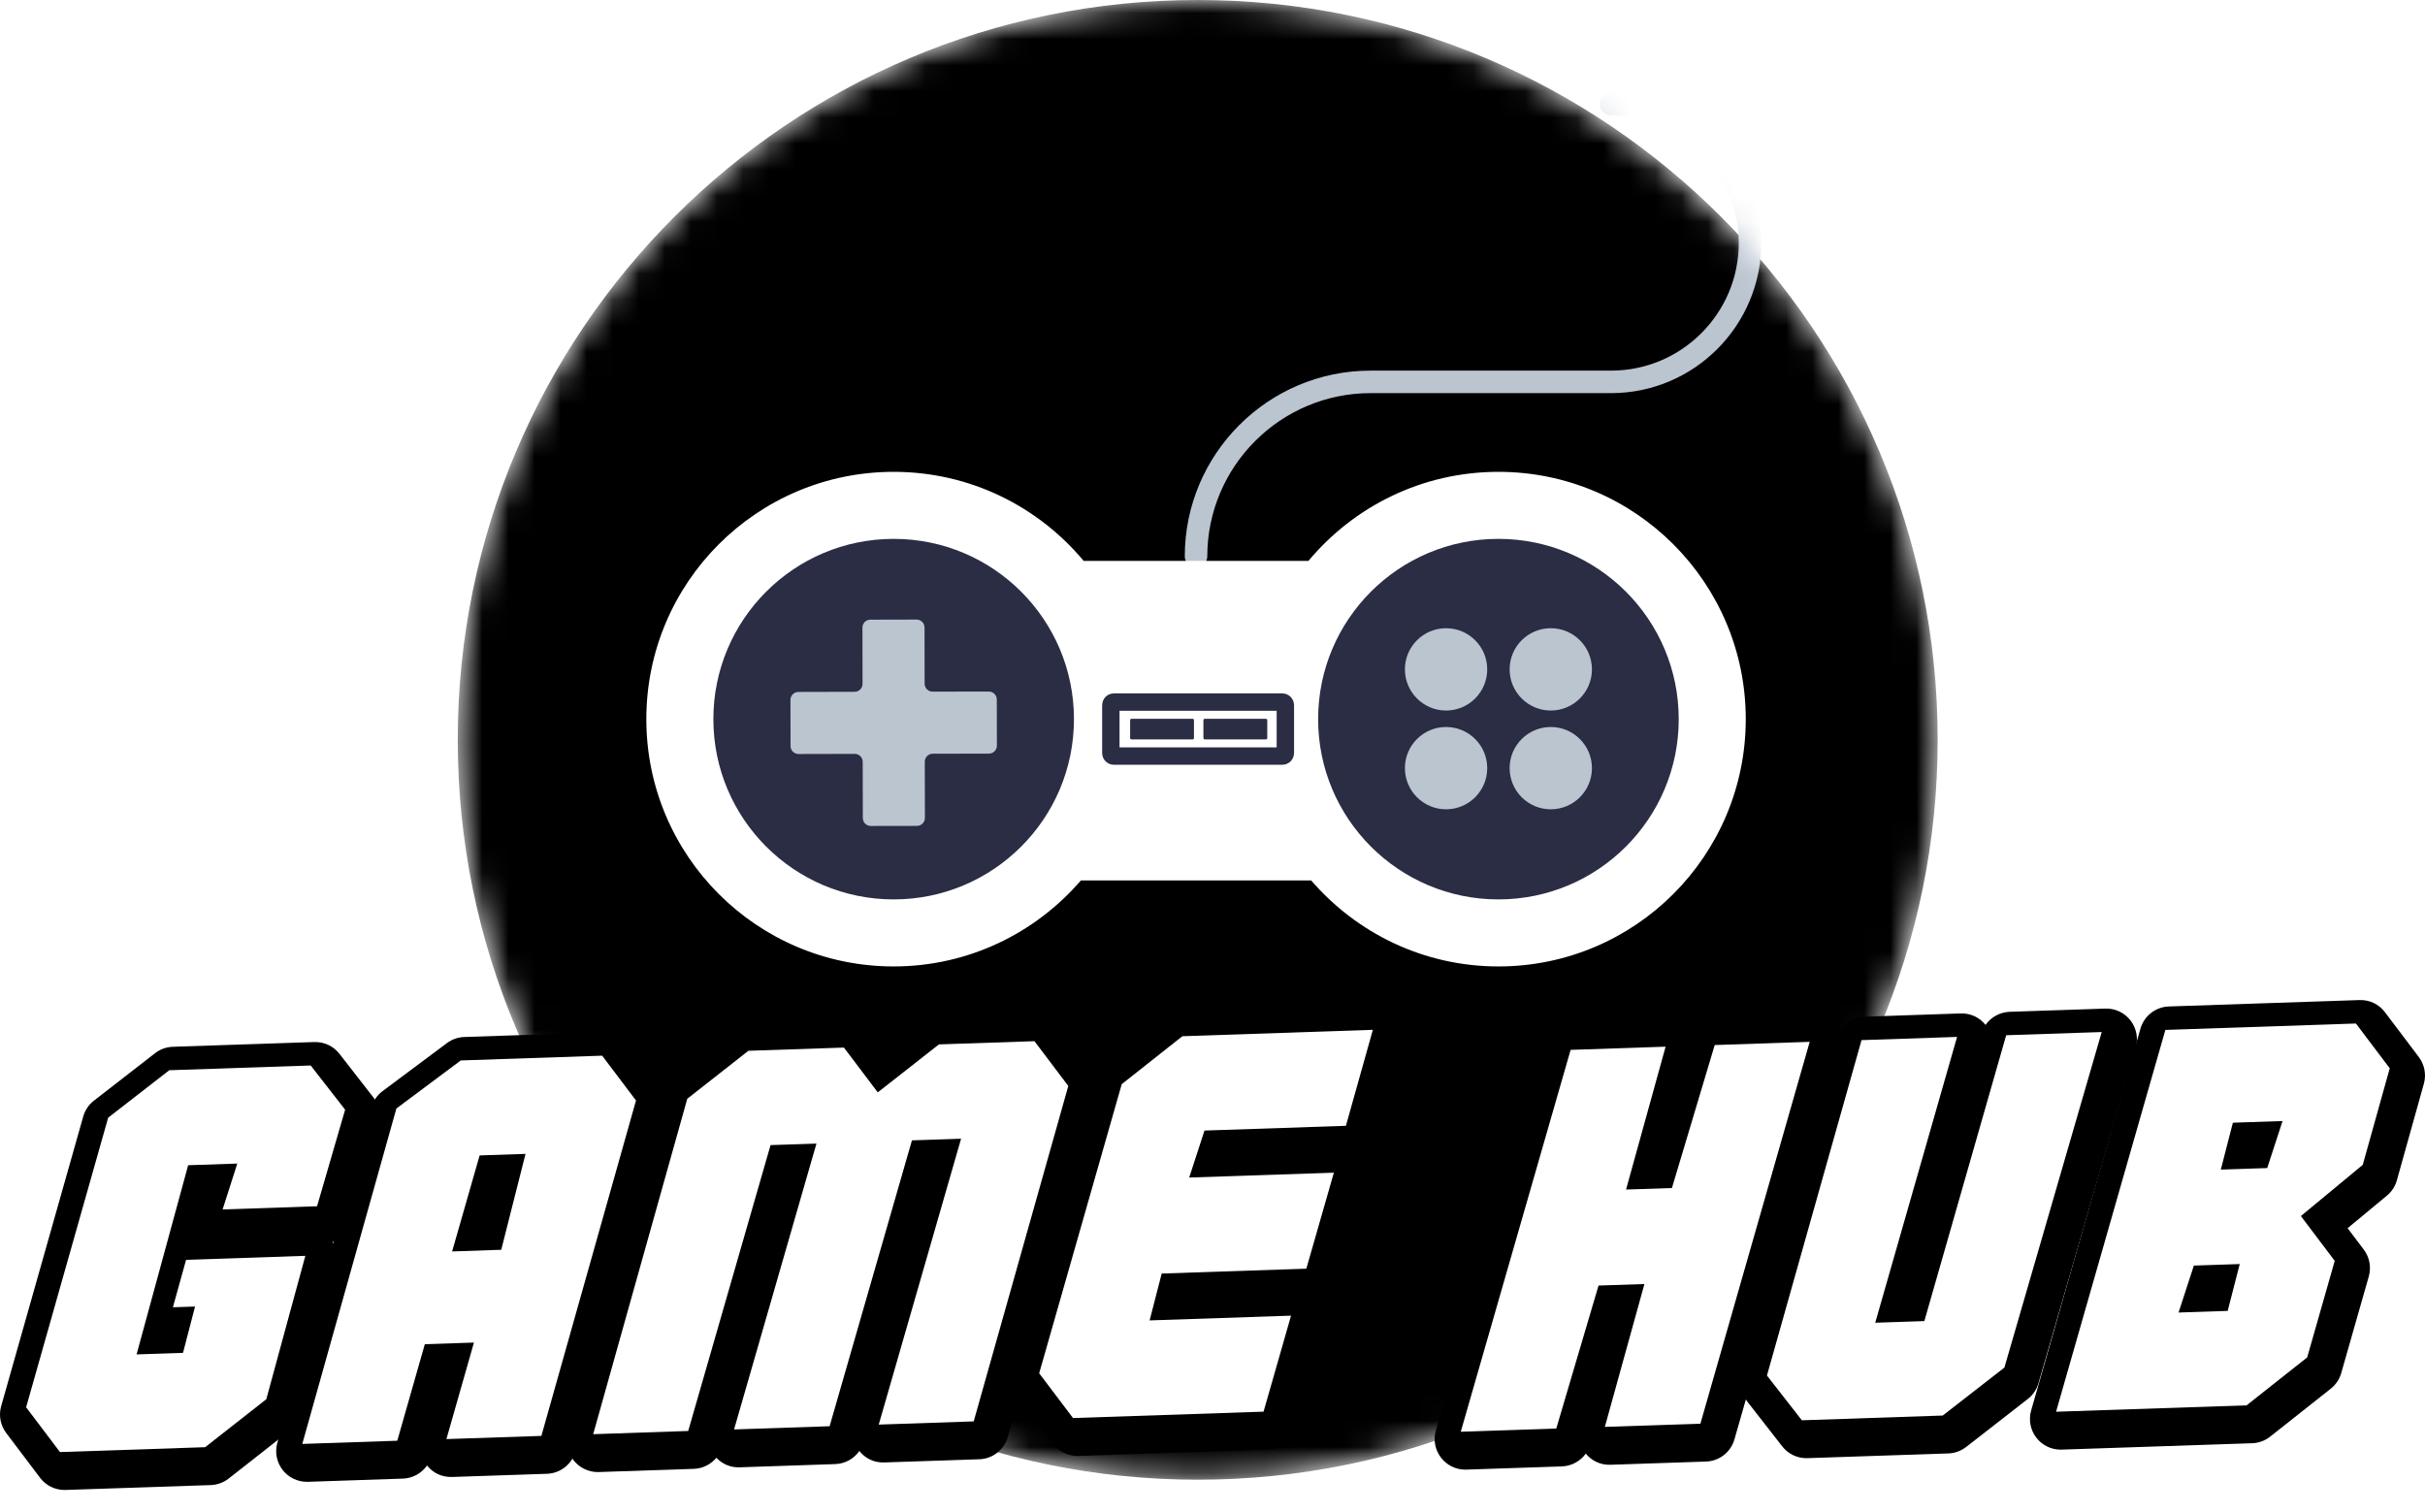 <svg width="93" height="58" viewBox="0 0 93 58" fill="none" xmlns="http://www.w3.org/2000/svg">
<path d="M74.646 17.725C74.414 17.725 74.196 17.583 74.109 17.354C71.468 10.406 66.37 4.695 59.755 1.274C59.472 1.128 59.362 0.781 59.507 0.499C59.653 0.217 60 0.105 60.283 0.252C67.151 3.804 72.443 9.732 75.184 16.945C75.297 17.242 75.147 17.574 74.851 17.687C74.783 17.712 74.714 17.725 74.646 17.725Z" fill="white"/>
<path d="M15.849 34.816C15.582 34.816 15.342 34.628 15.286 34.356C14.865 32.296 14.651 30.176 14.651 28.055C14.651 20.805 17.188 13.738 21.795 8.157C21.997 7.912 22.359 7.876 22.605 8.079C22.85 8.282 22.885 8.644 22.683 8.89C18.246 14.265 15.802 21.072 15.802 28.055C15.802 30.099 16.008 32.141 16.413 34.125C16.477 34.437 16.276 34.74 15.965 34.804C15.926 34.812 15.887 34.816 15.849 34.816Z" fill="white"/>
<path d="M16.924 38.724C16.686 38.724 16.463 38.575 16.381 38.337C16.216 37.865 16.063 37.389 15.922 36.907C15.832 36.602 16.006 36.282 16.311 36.193C16.617 36.103 16.936 36.278 17.025 36.582C17.162 37.045 17.309 37.505 17.467 37.959C17.572 38.259 17.413 38.587 17.113 38.692C17.05 38.714 16.987 38.724 16.924 38.724Z" fill="white"/>
<mask id="mask0_1128_4920" style="mask-type:luminance" maskUnits="userSpaceOnUse" x="17" y="0" width="58" height="57">
<path d="M17.555 28.378C17.555 44.051 30.26 56.756 45.933 56.756C61.606 56.756 74.311 44.051 74.311 28.378C74.311 12.705 61.606 3.28487e-05 45.933 3.28487e-05C30.26 3.28487e-05 17.555 12.705 17.555 28.378Z" fill="white"/>
</mask>
<g mask="url(#mask0_1128_4920)">
<path d="M74.311 28.378C74.311 12.705 61.606 0 45.933 0C30.26 0 17.555 12.705 17.555 28.378C17.555 44.051 30.26 56.756 45.933 56.756C61.606 56.756 74.311 44.051 74.311 28.378Z" fill="black"/>
<path d="M45.869 21.772C45.631 21.772 45.437 21.579 45.437 21.341C45.437 17.412 48.634 14.216 52.562 14.216H61.786C64.486 14.216 66.683 12.02 66.683 9.319C66.683 6.619 64.486 4.422 61.786 4.422C61.548 4.422 61.355 4.229 61.355 3.991C61.355 3.753 61.548 3.559 61.786 3.559C64.962 3.559 67.546 6.143 67.546 9.319C67.546 12.495 64.962 15.079 61.786 15.079H52.562C49.11 15.079 46.3 17.888 46.3 21.341C46.3 21.579 46.107 21.772 45.869 21.772Z" fill="#BBC5D0"/>
</g>
<g filter="url(#filter0_d_1128_4920)">
<path d="M57.465 17.098C54.537 17.098 51.92 18.427 50.18 20.513H41.558C39.818 18.427 37.201 17.098 34.273 17.098C29.034 17.098 24.787 21.345 24.787 26.584C24.787 31.822 29.034 36.069 34.273 36.069C37.146 36.069 39.715 34.786 41.454 32.769H50.284C52.023 34.786 54.592 36.069 57.465 36.069C62.704 36.069 66.951 31.822 66.951 26.584C66.951 21.345 62.704 17.098 57.465 17.098Z" fill="white"/>
<path d="M64.38 26.584C64.38 30.402 61.284 33.498 57.465 33.498C53.646 33.498 50.551 30.402 50.551 26.584C50.551 22.765 53.646 19.669 57.465 19.669C61.284 19.669 64.38 22.765 64.38 26.584Z" fill="#2A2D44"/>
<path d="M57.036 24.674C57.036 23.802 56.329 23.096 55.457 23.096C54.586 23.096 53.879 23.802 53.879 24.674C53.879 25.546 54.586 26.253 55.457 26.253C56.329 26.253 57.036 25.546 57.036 24.674Z" fill="#BBC5D0"/>
<path d="M61.052 24.674C61.052 23.802 60.345 23.096 59.473 23.096C58.602 23.096 57.895 23.802 57.895 24.674C57.895 25.546 58.602 26.253 59.473 26.253C60.345 26.253 61.052 25.546 61.052 24.674Z" fill="#BBC5D0"/>
<path d="M57.036 28.463C57.036 27.591 56.329 26.885 55.457 26.885C54.586 26.885 53.879 27.591 53.879 28.463C53.879 29.335 54.586 30.042 55.457 30.042C56.329 30.042 57.036 29.335 57.036 28.463Z" fill="#BBC5D0"/>
<path d="M61.052 28.463C61.052 27.591 60.345 26.885 59.473 26.885C58.602 26.885 57.895 27.591 57.895 28.463C57.895 29.335 58.602 30.042 59.473 30.042C60.345 30.042 61.052 29.335 61.052 28.463Z" fill="#BBC5D0"/>
<path d="M41.187 26.584C41.187 30.402 38.092 33.498 34.273 33.498C30.454 33.498 27.358 30.402 27.358 26.584C27.358 22.765 30.454 19.669 34.273 19.669C38.092 19.669 41.187 22.765 41.187 26.584Z" fill="#2A2D44"/>
<path d="M37.922 25.525L35.766 25.529C35.597 25.53 35.46 25.393 35.46 25.225L35.456 23.069C35.455 22.9 35.319 22.764 35.15 22.764L33.379 22.768C33.211 22.768 33.074 22.905 33.075 23.074L33.079 25.229C33.079 25.398 32.943 25.535 32.775 25.535L30.619 25.54C30.45 25.54 30.314 25.677 30.314 25.846L30.318 27.616C30.318 27.785 30.455 27.921 30.624 27.921L32.779 27.916C32.948 27.916 33.085 28.052 33.085 28.221L33.09 30.377C33.09 30.545 33.227 30.682 33.395 30.681L35.166 30.678C35.335 30.677 35.471 30.541 35.471 30.372L35.466 28.216C35.466 28.047 35.602 27.91 35.771 27.91L37.927 27.906C38.095 27.905 38.232 27.769 38.231 27.6L38.228 25.829C38.227 25.661 38.09 25.524 37.922 25.525Z" fill="#BBC5D0"/>
<path d="M48.548 27.361H46.204C46.175 27.361 46.152 27.337 46.152 27.309V26.621C46.152 26.593 46.175 26.57 46.204 26.57H48.548C48.577 26.57 48.6 26.593 48.6 26.621V27.309C48.6 27.337 48.577 27.361 48.548 27.361Z" fill="#2A2D44"/>
<path d="M45.737 27.361H43.393C43.364 27.361 43.341 27.337 43.341 27.309V26.621C43.341 26.593 43.364 26.57 43.393 26.57H45.737C45.766 26.57 45.789 26.593 45.789 26.621V27.309C45.789 27.337 45.766 27.361 45.737 27.361Z" fill="#2A2D44"/>
<path d="M49.179 28.001H42.715C42.652 28.001 42.601 27.949 42.601 27.886V26.044C42.601 25.981 42.652 25.929 42.715 25.929H49.179C49.243 25.929 49.294 25.981 49.294 26.044V27.886C49.294 27.949 49.243 28.001 49.179 28.001Z" stroke="#2A2D44" stroke-width="0.667" stroke-miterlimit="10"/>
</g>
<path d="M64.294 45.844L65.935 40.36L69.579 40.238L65.386 54.884L61.722 55.007L63.24 49.527L61.48 49.586L59.859 55.07L56.196 55.193L60.409 40.546L64.052 40.424L62.535 45.904L64.294 45.844Z" fill="black"/>
<path d="M61.303 41.693L57.774 53.962L58.971 53.922L60.352 49.253C60.496 48.767 60.934 48.428 61.441 48.41L63.2 48.351C63.582 48.34 63.932 48.505 64.164 48.799C64.396 49.093 64.474 49.481 64.374 49.841L63.284 53.777L64.491 53.737L68.003 41.468L66.82 41.508L65.421 46.182C65.276 46.666 64.839 47.004 64.334 47.021L62.574 47.08C62.184 47.095 61.841 46.926 61.61 46.632C61.379 46.338 61.3 45.95 61.401 45.59L62.49 41.654L61.303 41.693ZM56.196 56.37C55.834 56.37 55.491 56.203 55.268 55.916C55.036 55.619 54.961 55.229 55.065 54.868L59.278 40.221C59.419 39.731 59.859 39.387 60.369 39.37L64.012 39.248C64.395 39.235 64.738 39.399 64.97 39.688C65.178 39.389 65.518 39.197 65.896 39.184L69.539 39.062C69.925 39.048 70.275 39.218 70.506 39.514C70.738 39.811 70.814 40.2 70.71 40.562L66.517 55.208C66.377 55.699 65.936 56.043 65.426 56.06L61.762 56.183C61.389 56.198 61.047 56.037 60.815 55.756C60.606 56.047 60.27 56.233 59.898 56.246L56.235 56.369C56.222 56.369 56.209 56.37 56.196 56.37Z" fill="black"/>
<path d="M73.974 50.948L77.112 39.985L80.776 39.862L77.045 52.731L74.679 54.572L69.277 54.753L67.938 53.037L71.565 40.172L75.229 40.048L72.091 51.011L73.974 50.948Z" fill="black"/>
<path d="M69.232 52.782L69.836 53.557L74.258 53.409L76.021 52.037L79.194 41.093L78.008 41.132L75.106 51.272C74.965 51.763 74.524 52.107 74.014 52.124L72.131 52.188C71.744 52.199 71.395 52.032 71.164 51.736C70.932 51.439 70.857 51.05 70.96 50.688L73.653 41.279L72.464 41.319L69.232 52.782ZM69.277 55.93C68.915 55.93 68.573 55.764 68.349 55.477L67.01 53.76C66.779 53.465 66.703 53.078 66.805 52.718L70.432 39.852C70.572 39.359 71.013 39.013 71.525 38.996L75.19 38.872C75.574 38.859 75.916 39.023 76.147 39.312C76.355 39.014 76.695 38.822 77.073 38.809L80.737 38.686C81.124 38.673 81.474 38.843 81.705 39.14C81.936 39.437 82.011 39.828 81.906 40.19L78.175 53.059C78.106 53.297 77.963 53.507 77.768 53.659L75.402 55.501C75.206 55.653 74.967 55.74 74.719 55.748L69.316 55.929C69.303 55.93 69.29 55.93 69.277 55.93Z" fill="black"/>
<path d="M85.344 45.138L87.124 45.078L87.712 43.276L85.807 43.34L85.344 45.138ZM86.07 48.761L84.311 48.82L83.724 50.621L85.607 50.558L86.07 48.761ZM79.026 54.426L83.219 39.78L90.525 39.535L91.823 41.252L90.788 44.955L88.415 46.92L89.713 48.638L88.657 52.341L86.333 54.181L79.026 54.426Z" fill="black"/>
<path d="M83.724 51.798C83.355 51.798 83.006 51.624 82.783 51.328C82.552 51.022 82.486 50.622 82.605 50.257L83.192 48.455C83.345 47.985 83.776 47.66 84.271 47.644L86.031 47.585C86.411 47.572 86.756 47.735 86.988 48.024C87.22 48.313 87.302 48.695 87.21 49.054L86.747 50.851C86.617 51.357 86.168 51.717 85.647 51.734L83.763 51.797C83.75 51.798 83.737 51.798 83.724 51.798ZM84.114 40.927L80.602 53.196L85.906 53.018L87.629 51.654L88.42 48.88L87.476 47.63C87.149 47.197 87.165 46.609 87.486 46.198C87.383 46.231 87.275 46.25 87.164 46.254L85.384 46.314C85.001 46.326 84.659 46.163 84.426 45.874C84.195 45.585 84.112 45.204 84.205 44.845L84.667 43.047C84.797 42.541 85.245 42.181 85.767 42.164L87.672 42.1C88.072 42.083 88.421 42.262 88.652 42.569C88.883 42.876 88.949 43.276 88.83 43.64L88.243 45.442C88.228 45.49 88.21 45.535 88.189 45.58L89.754 44.283L90.533 41.497L89.955 40.731L84.114 40.927ZM79.026 55.603C78.665 55.603 78.322 55.437 78.099 55.15C77.867 54.854 77.792 54.464 77.895 54.102L82.087 39.456C82.228 38.965 82.669 38.621 83.179 38.604L90.486 38.359C90.882 38.345 91.233 38.52 91.464 38.825L92.762 40.543C92.983 40.836 93.056 41.215 92.956 41.569L91.921 45.272C91.857 45.503 91.723 45.708 91.539 45.861L90.032 47.109L90.652 47.929C90.874 48.224 90.945 48.606 90.844 48.961L89.788 52.664C89.721 52.901 89.58 53.111 89.387 53.264L87.063 55.103C86.866 55.26 86.624 55.348 86.373 55.357L79.066 55.602C79.052 55.603 79.039 55.603 79.026 55.603Z" fill="black"/>
<path d="M64.119 45.569L65.76 40.084L69.403 39.961L65.211 54.608L61.547 54.73L63.064 49.251L61.305 49.309L59.684 54.793L56.021 54.916L60.234 40.269L63.877 40.147L62.36 45.627L64.119 45.569Z" fill="white"/>
<path d="M73.8 50.672L76.938 39.708L80.602 39.585L76.87 52.455L74.504 54.295L69.102 54.477L67.763 52.761L71.391 39.895L75.055 39.772L71.916 50.735L73.8 50.672Z" fill="white"/>
<path d="M85.169 44.862L86.949 44.802L87.537 42.999L85.632 43.063L85.169 44.862ZM85.895 48.484L84.136 48.543L83.549 50.344L85.433 50.281L85.895 48.484ZM78.851 54.149L83.043 39.504L90.351 39.258L91.648 40.976L90.613 44.679L88.24 46.643L89.538 48.362L88.482 52.065L86.158 53.904L78.851 54.149Z" fill="white"/>
<path d="M4.324 43.146L6.667 41.327L12.09 41.145L13.411 42.841L12.334 46.545L8.712 46.666L9.275 44.907L7.391 44.97L5.413 52.227L7.193 52.167L7.654 50.391L6.805 50.419L7.311 48.599L11.886 48.446L10.387 53.946L8.043 55.786L2.475 55.973L1.177 54.255L4.324 43.146Z" fill="black"/>
<path d="M2.468 54.012L3.046 54.776L7.619 54.623L9.355 53.26L10.331 49.675L8.63 49.732C8.818 50.011 8.878 50.358 8.793 50.686L8.332 52.463C8.201 52.968 7.753 53.326 7.232 53.343L5.453 53.403C5.07 53.416 4.722 53.249 4.49 52.957C4.259 52.664 4.18 52.278 4.278 51.917L6.256 44.66C6.392 44.162 6.836 43.811 7.352 43.794L9.235 43.73C9.63 43.717 9.982 43.892 10.213 44.197C10.444 44.502 10.512 44.901 10.395 45.265L10.341 45.434L11.442 45.397L12.113 43.089L11.53 42.341L7.088 42.49L5.351 43.838L2.468 54.012ZM2.475 57.15C2.107 57.15 1.759 56.977 1.536 56.682L0.238 54.964C0.016 54.67 -0.056 54.289 0.045 53.934L3.192 42.825C3.26 42.584 3.404 42.37 3.602 42.217L5.945 40.398C6.141 40.245 6.38 40.159 6.628 40.151L12.051 39.969C12.442 39.96 12.787 40.125 13.019 40.422L14.339 42.118C14.571 42.416 14.646 42.807 14.541 43.169L13.464 46.873C13.358 47.236 13.089 47.518 12.749 47.646C12.77 47.668 12.789 47.691 12.809 47.715C13.04 48.009 13.119 48.394 13.021 48.755L11.523 54.255C11.456 54.499 11.313 54.715 11.114 54.871L8.769 56.712C8.573 56.866 8.332 56.954 8.082 56.962L2.514 57.149C2.501 57.149 2.488 57.15 2.475 57.15Z" fill="black"/>
<path d="M20.328 44.535L18.568 44.594L17.514 48.277L19.398 48.214L20.328 44.535ZM11.768 55.661L15.375 42.795L17.844 40.952L23.268 40.77L24.566 42.487L20.938 55.353L17.295 55.475L18.351 51.772L16.467 51.835L15.411 55.538L11.768 55.661Z" fill="black"/>
<path d="M17.514 49.454C17.152 49.454 16.81 49.287 16.587 49.001C16.355 48.705 16.279 48.315 16.383 47.953L17.437 44.27C17.578 43.78 18.019 43.435 18.529 43.418L20.288 43.359C20.669 43.342 21.012 43.509 21.244 43.797C21.476 44.085 21.559 44.465 21.469 44.824L20.538 48.502C20.41 49.01 19.961 49.372 19.437 49.39L17.553 49.453C17.54 49.453 17.527 49.454 17.514 49.454ZM16.4 43.498L13.335 54.431L14.515 54.391L15.336 51.512C15.476 51.021 15.917 50.676 16.428 50.659L18.311 50.596C18.701 50.581 19.047 50.751 19.278 51.047C19.51 51.343 19.585 51.733 19.483 52.094L18.869 54.245L20.039 54.206L23.275 42.73L22.697 41.966L18.253 42.115L16.4 43.498ZM11.769 56.837C11.408 56.837 11.067 56.672 10.843 56.387C10.611 56.092 10.534 55.704 10.636 55.343L14.242 42.478C14.313 42.228 14.463 42.008 14.671 41.852L17.14 40.009C17.333 39.865 17.565 39.783 17.805 39.776L23.228 39.593C23.619 39.58 23.976 39.755 24.206 40.06L25.504 41.777C25.726 42.071 25.798 42.451 25.698 42.806L22.07 55.672C21.931 56.165 21.489 56.511 20.977 56.529L17.335 56.651C16.947 56.663 16.608 56.5 16.377 56.211C16.169 56.509 15.829 56.702 15.451 56.714L11.808 56.837C11.795 56.837 11.781 56.837 11.769 56.837Z" fill="black"/>
<path d="M26.532 42.421L28.877 40.581L32.54 40.458L33.838 42.175L36.184 40.336L39.847 40.213L41.146 41.93L37.518 54.796L33.874 54.918L37.033 43.954L35.15 44.017L31.991 54.982L28.327 55.105L31.485 44.14L29.726 44.199L26.567 55.164L22.925 55.286L26.532 42.421Z" fill="black"/>
<path d="M37.033 42.777C37.395 42.777 37.737 42.944 37.961 43.23C38.192 43.528 38.268 43.917 38.163 44.279L35.453 53.688L36.619 53.649L39.855 42.173L39.277 41.409L36.607 41.499L34.847 42.88C34.932 42.857 35.02 42.844 35.11 42.841L36.993 42.778C37.007 42.777 37.02 42.777 37.033 42.777ZM27.561 43.109L24.492 54.056L25.673 54.017L28.595 43.873C28.736 43.383 29.177 43.04 29.686 43.023L31.446 42.964C31.838 42.954 32.182 43.12 32.413 43.417C32.645 43.714 32.721 44.104 32.616 44.466L29.906 53.874L31.097 53.834L34.019 43.691C34.063 43.54 34.134 43.403 34.228 43.286C34.056 43.346 33.871 43.367 33.687 43.342C33.374 43.301 33.09 43.137 32.9 42.885L31.97 41.654L29.3 41.744L27.561 43.109ZM22.925 56.463C22.564 56.463 22.223 56.297 21.999 56.013C21.767 55.717 21.691 55.33 21.792 54.968L25.398 42.103C25.466 41.862 25.609 41.649 25.805 41.495L28.15 39.655C28.347 39.501 28.587 39.413 28.837 39.405L32.501 39.282C32.9 39.267 33.248 39.443 33.479 39.749L34.055 40.51L35.457 39.41C35.654 39.256 35.894 39.168 36.144 39.16L39.808 39.037C40.208 39.022 40.555 39.198 40.786 39.503L42.084 41.22C42.306 41.514 42.378 41.895 42.278 42.249L38.65 55.116C38.511 55.608 38.069 55.955 37.557 55.972L33.914 56.094C33.524 56.109 33.188 55.943 32.956 55.655C32.749 55.953 32.408 56.145 32.031 56.157L28.366 56.281C28.016 56.294 27.704 56.157 27.473 55.915C27.263 56.168 26.951 56.328 26.607 56.34L22.964 56.462C22.951 56.462 22.938 56.463 22.925 56.463Z" fill="black"/>
<path d="M49.687 50.74L48.633 54.423L41.326 54.668L40.028 52.95L43.194 41.861L45.519 40.022L52.825 39.777L51.791 43.458L46.368 43.64L45.782 45.442L51.329 45.256L50.274 48.939L44.727 49.125L44.264 50.922L49.687 50.74Z" fill="black"/>
<path d="M4.149 42.869L6.492 41.05L11.915 40.868L13.236 42.564L12.159 46.268L8.537 46.39L9.1 44.63L7.216 44.694L5.238 51.95L7.019 51.89L7.48 50.114L6.631 50.142L7.136 48.323L11.71 48.169L10.213 53.669L7.868 55.509L2.3 55.696L1.002 53.978L4.149 42.869Z" fill="white"/>
<path d="M20.154 44.259L18.394 44.318L17.339 48.001L19.223 47.937L20.154 44.259ZM11.593 55.384L15.201 42.519L17.67 40.675L23.093 40.492L24.391 42.211L20.762 55.076L17.12 55.198L18.176 51.496L16.292 51.559L15.236 55.261L11.593 55.384Z" fill="white"/>
<path d="M26.357 42.145L28.702 40.304L32.365 40.181L33.663 41.899L36.009 40.059L39.672 39.936L40.97 41.654L37.342 54.519L33.7 54.642L36.858 43.677L34.974 43.74L31.816 54.705L28.152 54.828L31.311 43.864L29.551 43.922L26.393 54.887L22.749 55.01L26.357 42.145Z" fill="white"/>
<path d="M41.32 52.709L41.897 53.472L47.737 53.276L48.111 51.97L44.304 52.098C43.925 52.111 43.578 51.948 43.346 51.658C43.114 51.369 43.032 50.988 43.125 50.629L43.588 48.832C43.718 48.326 44.166 47.967 44.688 47.949L49.379 47.792L49.753 46.486L45.821 46.618C45.421 46.632 45.071 46.456 44.841 46.15C44.61 45.843 44.544 45.443 44.663 45.078L45.25 43.276C45.403 42.805 45.834 42.481 46.329 42.464L50.891 42.311L51.258 41.007L45.945 41.185L44.221 42.549L41.32 52.709ZM41.326 55.845C40.958 55.845 40.61 55.672 40.387 55.378L39.089 53.659C38.866 53.364 38.795 52.982 38.896 52.627L42.063 41.538C42.131 41.301 42.271 41.091 42.464 40.938L44.789 39.1C44.986 38.944 45.228 38.855 45.479 38.846L52.785 38.601C53.169 38.584 53.519 38.756 53.751 39.05C53.982 39.346 54.059 39.734 53.958 40.095L52.924 43.776C52.826 44.124 52.578 44.399 52.261 44.537C52.489 44.833 52.563 45.22 52.46 45.58L51.406 49.263C51.297 49.643 51.007 49.936 50.644 50.056C50.853 50.347 50.917 50.718 50.818 51.064L49.764 54.747C49.623 55.238 49.182 55.582 48.672 55.599L41.365 55.844C41.352 55.845 41.339 55.845 41.326 55.845Z" fill="black"/>
<path d="M49.512 50.464L48.458 54.146L41.151 54.391L39.853 52.674L43.019 41.585L45.344 39.746L52.65 39.5L51.616 43.182L46.193 43.364L45.606 45.166L51.154 44.98L50.099 48.662L44.552 48.848L44.089 50.646L49.512 50.464Z" fill="white"/>
<defs>
<filter id="filter0_d_1128_4920" x="24.787" y="17.098" width="42.163" height="19.971" filterUnits="userSpaceOnUse" color-interpolation-filters="sRGB">
<feFlood flood-opacity="0" result="BackgroundImageFix"/>
<feColorMatrix in="SourceAlpha" type="matrix" values="0 0 0 0 0 0 0 0 0 0 0 0 0 0 0 0 0 0 127 0" result="hardAlpha"/>
<feOffset dy="1"/>
<feComposite in2="hardAlpha" operator="out"/>
<feColorMatrix type="matrix" values="0 0 0 0 0.442 0 0 0 0 0.442 0 0 0 0 0.442 0 0 0 1 0"/>
<feBlend mode="normal" in2="BackgroundImageFix" result="effect1_dropShadow_1128_4920"/>
<feBlend mode="normal" in="SourceGraphic" in2="effect1_dropShadow_1128_4920" result="shape"/>
</filter>
</defs>
</svg>
